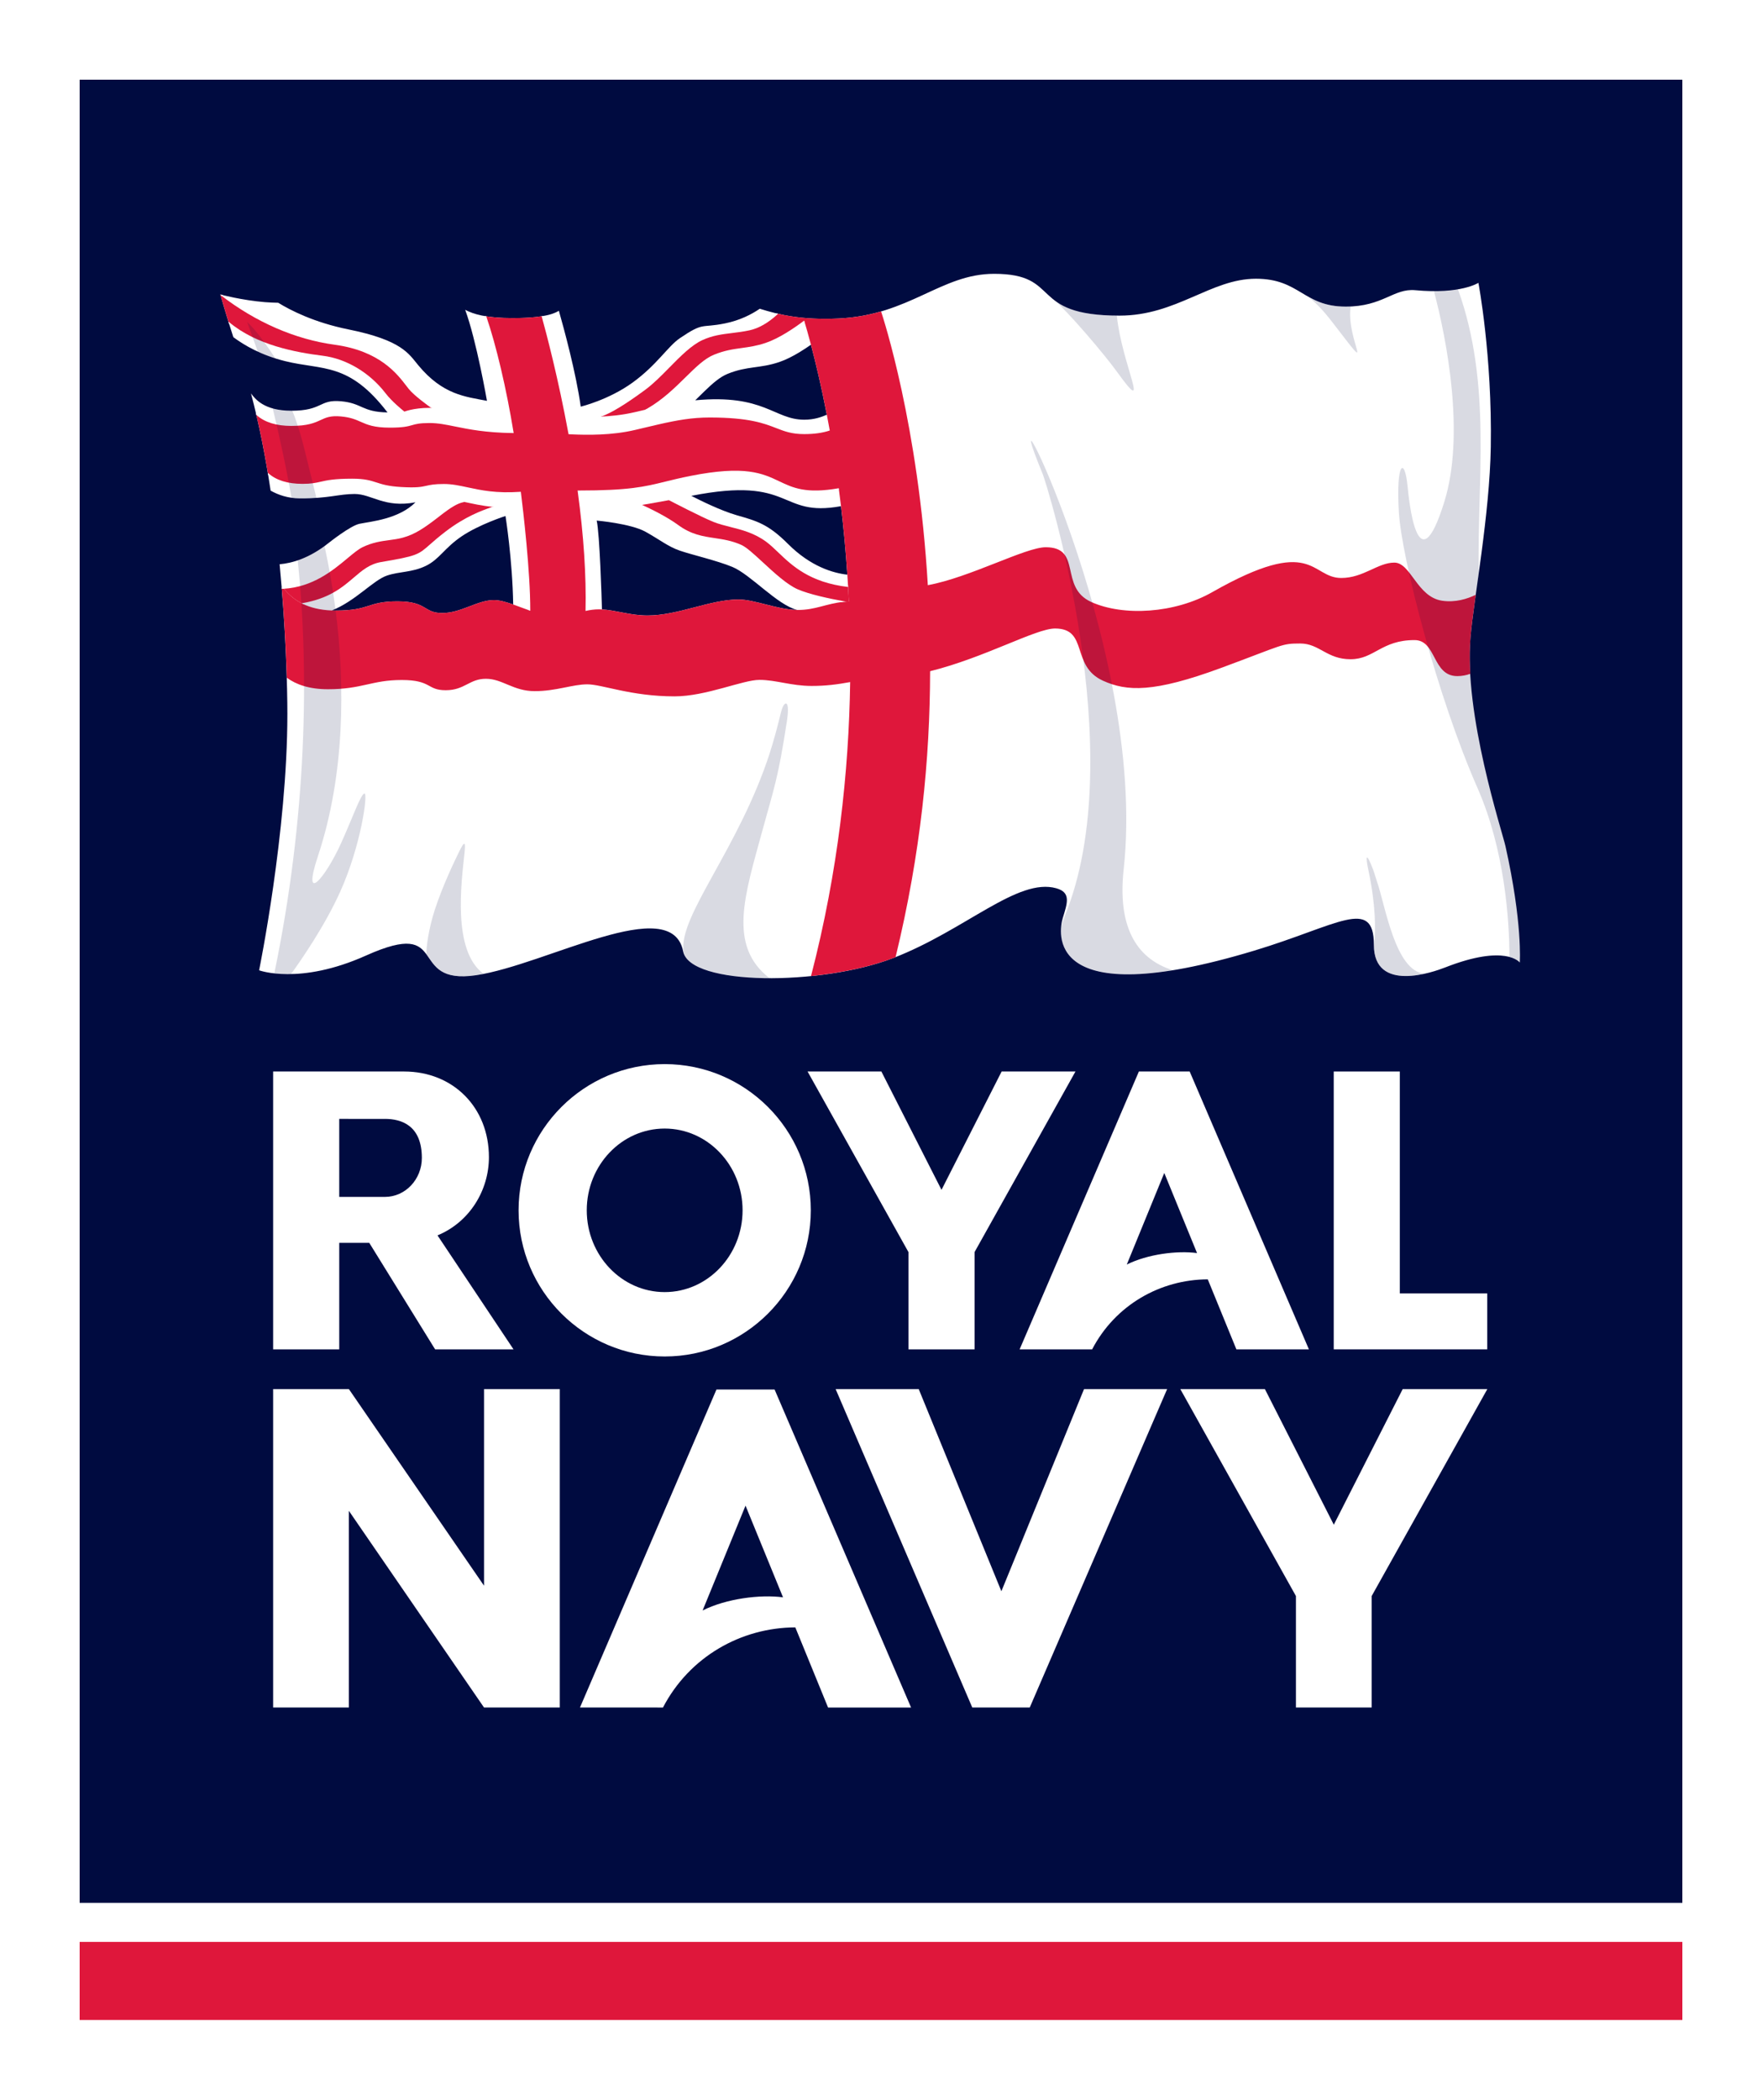 <?xml version="1.0" encoding="utf-8"?>
<!-- Generator: Adobe Illustrator 16.0.0, SVG Export Plug-In . SVG Version: 6.00 Build 0)  -->
<!DOCTYPE svg PUBLIC "-//W3C//DTD SVG 1.1//EN" "http://www.w3.org/Graphics/SVG/1.1/DTD/svg11.dtd">
<svg version="1.1" xmlns="http://www.w3.org/2000/svg" xmlns:xlink="http://www.w3.org/1999/xlink" x="0px" y="0px"
	 width="283.571px" height="337.741px" viewBox="0 0 283.571 337.741" enable-background="new 0 0 283.571 337.741"
	 xml:space="preserve">
<g>
	<rect fill="#FFFFFF" width="283.571" height="337.741"/>
	<rect x="12.817" y="12.817" fill="#000B40" width="257.938" height="293.263"/>
</g>
<g>
	<g>
		<path fill="#FFFFFF" d="M242.282,136.093c-0.54-2.411-6.727-21.167-5.626-33.63c0.55-6.214,3.09-19.701,3.267-30.577
			c0.24-14.656-1.993-26.392-1.993-26.392s-2.828,1.869-10.154,1.187c-3.519-0.328-5.167,2.638-11.21,2.638
			c-6.809,0-7.368-4.484-14.439-4.484c-7.27,0-12.76,5.935-21.959,5.935c-14.836,0-9.147-6.725-20.176-6.725
			c-8.572,0-13.584,6.659-25.058,7.187c-6.064,0.278-9.66-0.641-12.657-1.57c-1.318,0.901-3.192,1.872-5.606,2.36
			c-3.932,0.796-3.363-0.264-7.253,2.374c-1.93,1.309-3.686,4.294-7.583,7.122c-3.898,2.829-8.375,3.891-8.375,3.891
			c-0.738-5.384-2.745-12.709-3.516-15.419c-0.372,0.191-1.616,1.177-7.363,1.177c-4.451,0-6.396-0.649-7.714-1.329v0.001
			c0,0.001,0.001,0.001,0.001,0.001c1.82,4.962,3.502,14.635,3.502,14.635c-3.475-0.672-7.101-0.958-11.058-5.727
			c-1.54-1.856-2.646-4.028-11.255-5.766c-5.472-1.104-9.328-3.073-11.279-4.281c-0.709-0.013-1.437-0.043-2.157-0.101
			c-3.668-0.298-7.153-1.225-7.153-1.225s0.851,3.062,2.084,6.859c1.789,1.331,4.519,2.913,8.334,3.856
			c6.081,1.503,10.253,0.129,16.478,8.252c-4.151-0.078-4.03-1.483-7.489-1.798c-3.557-0.323-2.911,1.524-7.992,1.524
			c-4.415,0-5.831-1.917-6.49-2.784c0-0.001-0.001-0.003-0.001-0.004c1.328,4.972,2.36,10.315,3.161,15.639
			c1.234,0.693,2.804,1.239,4.697,1.248c4.676,0.022,6.247-0.709,8.819-0.709c2.752,0,4.8,2.294,9.799,1.338
			c-2.705,2.704-7.107,3.07-9.011,3.457c-1.486,0.303-4.994,3.104-4.994,3.104c-3.107,2.458-5.882,3.235-7.864,3.404
			c1.034,10.707,1.25,19.978,1.25,24.069c0,19.022-4.55,41.244-4.55,41.244s6.493,2.432,17.21-2.374
			c13.806-6.191,6.371,4.843,17.705,3.165c11.334-1.677,31.46-13.355,33.332-3.825c1.093,5.565,22.221,5.539,33.826,1.055
			c11.605-4.484,20.024-12.982,26.243-11.21c2.393,0.683,1.75,2.392,1.026,4.778c-0.603,1.989-3.268,15.532,30.822,5.245
			c13.471-4.064,19.243-8.704,19.243-0.923c0,7.78,9.589,4.37,11.484,3.626c9.759-3.824,12-0.791,12-0.791
			S245.057,148.483,242.282,136.093z M79.48,96.53c-2.67,0-5.242,2.077-8.308,2.077s-2.374-1.879-7.22-1.879
			c-4.847,0-4.352,1.483-9.89,1.483c-0.228,0-0.448-0.006-0.666-0.014c3.814-1.508,6.67-4.877,8.896-5.619
			c2.042-0.68,3.995-0.481,6.208-1.54c2.215-1.059,2.984-2.865,5.802-4.773c2.817-1.908,7.05-3.265,7.05-3.265
			s1.118,6.967,1.24,14.235C81.473,96.837,80.421,96.53,79.48,96.53z M113.408,62.903c1.281-1.238,2.458-2.271,3.696-2.771
			c3.184-1.29,5.138-0.829,8.303-1.894c1.058-0.356,2.18-0.93,3.255-1.579c0.641-0.387,1.264-0.8,1.849-1.209
			c0.738,2.788,1.652,6.59,2.553,11.252c-0.903,0.414-2.09,0.81-3.635,0.81c-4.848,0-6.41-4.162-17.538-3.124
			C112.417,63.875,112.92,63.375,113.408,62.903z M118.845,96.431c-4.549,0-9.693,2.572-14.638,2.572
			c-2.766,0-5.101-0.859-7.328-0.976c-0.053-1.844-0.368-12.189-0.849-14.29c0,0,5.474,0.475,7.847,1.793
			c2.374,1.319,3.626,2.387,5.538,3.046c1.913,0.659,5.959,1.587,8.441,2.612c2.932,1.211,7.19,6.091,10.42,6.918
			C125.054,98.055,121.471,96.431,118.845,96.431z M126.823,87.496c-3.198-3.198-5.011-3.692-8.242-4.615
			c-2.614-0.747-6.09-2.486-7.323-3.123c16.571-3.279,13.931,3.512,24.089,1.662c0.41,3.452,0.762,7.132,1.02,11.018
			C134.087,92.182,130.469,91.141,126.823,87.496z"/>
		<polygon fill="#00365D" points="74.866,49.837 74.866,49.836 74.866,49.836 		"/>
		<path fill="#00365D" d="M89.942,49.988L89.942,49.988c0.007-0.004,0.016-0.008,0.022-0.011
			C89.958,49.98,89.949,49.984,89.942,49.988z"/>
		<polygon fill="#00365D" points="37.55,54.232 37.552,54.24 37.55,54.232 		"/>
	</g>
	<g>
		<path fill="#FFFFFF" d="M146.203,217.046v-15.645l-16.235-29.048h11.878l9.677,19.038l9.677-19.038h11.883l-16.24,29.048v15.645
			H146.203z"/>
		<path fill="#FFFFFF" d="M239.353,217.046h-24.706v-44.692h10.637v35.696h14.069V217.046z"/>
		<path fill="#FFFFFF" d="M106.977,171.164c-12.969,0-23.519,10.55-23.519,23.515c0,12.966,10.55,23.514,23.519,23.514
			c12.965,0,23.512-10.548,23.512-23.514C130.489,181.713,119.942,171.164,106.977,171.164z M106.971,207.837
			c-6.915,0-12.54-5.903-12.54-13.158c0-7.25,5.625-13.149,12.54-13.149c6.913,0,12.538,5.899,12.538,13.149
			C119.509,201.934,113.884,207.837,106.971,207.837z"/>
		<path fill="#FFFFFF" d="M82.643,217.046l-12.233-18.33c5.2-2.153,8.276-7.279,8.276-12.581c0-7.985-5.741-13.781-13.652-13.781
			H43.957v44.692h10.639v-17.129h4.834l10.596,17.129H82.643z M61.942,179.976c2.715,0,5.949,1.088,5.949,6.281
			c0,3.455-2.664,6.268-5.939,6.268h-7.357v-12.548H61.942z"/>
		<path fill="#FFFFFF" d="M191.462,172.354l19.19,44.692h-11.671l-4.605-11.261c-7.649,0.026-14.897,4.136-18.61,11.261h-11.67
			l19.193-44.692h8.17H191.462z M187.375,188.673l-6.034,14.734c3.327-1.67,8.089-2.274,11.308-1.849L187.375,188.673"/>
		<path fill="#FFFFFF" d="M124.66,223.507l21.964,51.152h-13.357l-5.271-12.891c-8.756,0.031-17.049,4.736-21.3,12.891H93.338
			l21.968-51.152h9.351H124.66z M119.983,242.185l-6.907,16.863c3.806-1.91,9.257-2.604,12.941-2.115L119.983,242.185"/>
		<path fill="#FFFFFF" d="M208.563,274.659v-17.933l-18.608-33.289h13.613l11.09,21.817l11.089-21.817h13.621l-18.615,33.289v17.933
			H208.563z"/>
		<polygon fill="#FFFFFF" points="77.898,255.064 77.898,223.438 90.092,223.438 90.092,274.659 77.898,274.659 56.147,243.022
			56.147,274.659 43.957,274.659 43.957,223.438 56.147,223.438 		"/>
		<path fill="#FFFFFF" d="M161.159,255.957l-13.303-32.52h-13.373l21.993,51.222h9.247l22.112-51.222h-13.373L161.159,255.957z"/>
	</g>
</g>
<g>
	<path fill="#DF173B" d="M129.334,51.128c0.06,0.005,0.123,0.011,0.183,0.016C129.457,51.139,129.394,51.133,129.334,51.128z"/>
	<path fill="#DF173B" d="M129.517,51.144c0.161,0.014,0.324,0.028,0.49,0.04C129.841,51.171,129.678,51.158,129.517,51.144z"/>
	<g>
		<path fill="#DF173B" d="M61.98,63.328c1.112,1.451,2.998,2.921,2.998,2.921s1.483-0.644,4.171-0.644
			c0.144,0,0.43,0.008,0.43,0.008s-2.749-1.912-3.714-3.108c-1.384-1.715-4.022-6.066-12-7.154
			c-8.996-1.227-15.578-5.864-18.285-7.953c-0.07-0.017-0.112-0.026-0.112-0.026s0.524,1.883,1.344,4.526
			c4.228,3.543,10.156,4.802,15.138,5.425C56.295,57.868,59.899,60.615,61.98,63.328z"/>
		<path fill="#DF173B" d="M136.485,94.313c-8.017-0.94-10.376-5.257-13.156-7.278c-2.901-2.111-5.934-2.177-8.439-3.166
			c-1.904-0.751-5.445-2.607-7.036-3.455c-1.705,0.32-3.263,0.596-4.687,0.833c1.443,0.655,4.064,1.923,5.92,3.281
			c3.655,2.675,6.593,1.583,10.22,3.231c1.825,0.831,6,5.803,9.033,7.122c1.938,0.843,5.273,1.534,7.431,1.923
			c0.271-0.027,0.548-0.05,0.84-0.063C136.574,95.924,136.531,95.115,136.485,94.313z"/>
		<g>
			<path fill="#DF173B" d="M45.448,95.961c-0.031-0.402-0.064-0.809-0.097-1.218C45.384,95.153,45.417,95.56,45.448,95.961z"/>
			<path fill="#DF173B" d="M48.696,97.118c7.649-1.348,8.406-5.9,12.676-6.619c7.644-1.287,5.576-1.238,10.427-4.942
				c3.519-2.688,6.393-3.531,7.686-4.01c-2.008-0.176-3.548-0.56-4.968-0.854c-0.907,0.193-1.913,0.758-3.764,2.203
				c-2.473,1.928-3.98,2.952-5.959,3.496c-1.978,0.544-3.964,0.319-6.479,1.533c-2.427,1.171-6.077,6.298-12.693,6.686
				C46.39,95.573,47.363,96.463,48.696,97.118z"/>
			<path fill="#DF173B" d="M45.56,97.457L45.56,97.457c-0.033-0.448-0.066-0.901-0.101-1.357
				C45.494,96.556,45.527,97.008,45.56,97.457z"/>
			<path fill="#DF173B" d="M45.459,96.1c-0.004-0.045-0.007-0.092-0.011-0.138C45.452,96.007,45.455,96.054,45.459,96.1z"/>
			<path fill="#DF173B" d="M237.5,95.676c-1.336,0.65-3.26,1.267-5.406,0.953c-4.055-0.594-5.023-6.132-7.695-6.132
				c-2.67,0-4.953,2.472-8.547,2.472c-4.959,0-4.38-7.039-20.749,2.275c-6.026,3.429-14.302,3.929-19.484,1.583
				c-5.243-2.373-1.385-8.802-7.319-8.802c-3.264,0-12.149,4.843-18.98,6.105c-1.509-25.75-7.185-43.025-7.523-44.038
				c-2.038,0.591-4.286,1.021-6.861,1.139c-1.856,0.084-3.48,0.057-4.927-0.048c-0.166-0.012-0.329-0.025-0.49-0.04
				c-0.061-0.005-0.123-0.01-0.183-0.016c-1.605-0.148-2.988-0.394-4.226-0.683c-1.032,0.956-2.619,2.184-4.517,2.59
				c-2.821,0.605-5.014,0.404-7.577,1.572c-3.052,1.39-6.092,5.693-9.188,7.979c-2.249,1.662-5.418,3.856-7.469,4.444
				c1.81-0.072,3.825-0.269,5.774-0.725c0.723-0.169,1.414-0.333,2.081-0.492c4.927-2.845,7.642-7.413,10.738-8.667
				c3.185-1.289,5.137-0.829,8.303-1.894c2.102-0.708,4.454-2.271,6.195-3.58c0.272,0.904,0.639,2.173,1.063,3.778
				c0.737,2.788,1.651,6.59,2.553,11.252c0.153,0.791,0.305,1.606,0.457,2.447c-0.946,0.322-2.271,0.577-4.091,0.577
				c-4.945,0-4.55-2.67-15.232-2.67c-2.86,0-5.376,0.461-8.241,1.116c-1.197,0.273-2.456,0.581-3.826,0.902
				c-3.834,0.897-7.936,0.793-10.199,0.693c-0.122-0.005-0.237-0.01-0.347-0.016c-1.518-8.242-3.293-15.209-4.315-18.898
				c-1.076,0.178-2.577,0.312-4.689,0.312c-1.875,0-3.305-0.116-4.431-0.3c1.697,4.902,3.351,12.223,4.403,18.694
				c-7.437-0.1-10.053-1.612-13.403-1.612c-3.465,0-2.253,0.74-6.421,0.74c-4.527,0-4.297-1.478-7.854-1.802
				c-3.557-0.323-2.911,1.525-7.992,1.525c-3.128,0-4.75-0.964-5.665-1.833c0.734,3.126,1.364,6.359,1.904,9.61
				c0.932,0.843,2.548,1.738,5.563,1.738c3.234,0,2.817-0.831,7.992-0.831c3.926,0,3.581,1.086,7.854,1.339
				c4.52,0.27,3.442-0.485,6.907-0.485c3.358,0,5.958,1.702,12.301,1.259c0.387,3.129,1.522,12.834,1.505,18.995
				c-0.909-0.313-1.799-0.667-2.649-0.968c-1.118-0.397-2.17-0.705-3.111-0.705c-2.67,0-5.242,2.077-8.308,2.077
				c-3.066,0-2.374-1.879-7.22-1.879s-4.352,1.483-9.89,1.483c-0.228,0-0.449-0.006-0.666-0.014c-1.95-0.075-3.477-0.477-4.7-1.079
				c-1.333-0.655-2.306-1.545-3.075-2.507c-0.093,0.005-0.185,0.014-0.279,0.017c0.003,0.039,0.006,0.077,0.009,0.116
				c0.033,0.409,0.065,0.816,0.097,1.218c0.003,0.046,0.007,0.093,0.011,0.138c0.035,0.457,0.068,0.91,0.101,1.357
				c0.314,4.406,0.494,8.369,0.59,11.558c1.507,1.092,3.584,1.851,6.626,1.851c5.538,0,7.022-1.484,11.869-1.484
				s4.016,1.642,7.082,1.642c3.065,0,3.798-1.84,6.468-1.84c2.67,0,4.394,1.99,7.855,1.99c3.462,0,6.094-1.097,8.468-1.097
				c2.374,0,7.02,1.936,14.042,1.936c5.045,0,10.98-2.651,13.65-2.651c2.67,0,5.138,0.974,8.401,0.974
				c2.323,0,4.051-0.231,6.207-0.621c-0.211,14.342-1.918,30.428-6.301,47.291c4.787-0.499,9.558-1.484,13.254-2.912
				c0.121-0.046,0.24-0.093,0.358-0.14c4.07-16.794,5.525-31.841,5.555-45.987c8.814-2.19,17.021-6.87,20.104-6.87
				c5.436,0,2.479,6.026,7.721,8.4c3.813,1.727,8.092,1.974,19.084-2.087c10.059-3.718,9.574-3.9,12.66-3.9
				c3.084,0,4.268,2.532,8.09,2.532s4.96-3.082,10.301-3.082c3.561,0,2.83,5.796,6.885,5.796c0.758,0,1.451-0.141,2.082-0.369
				c-0.119-2.065-0.117-4.064,0.047-5.924C236.811,100.707,237.125,98.37,237.5,95.676z M135.771,96.805
				c-2.812,0.288-4.526,1.308-7.332,1.308c-0.053,0-0.108-0.003-0.162-0.005c-3.223-0.053-6.805-1.676-9.432-1.676
				c-4.549,0-9.692,2.572-14.638,2.572c-2.766,0-5.101-0.859-7.327-0.976c-0.163-0.008-0.325-0.014-0.487-0.014
				c-0.752,0-1.406,0.1-2.058,0.235c0.142-6.213-0.403-12.874-1.266-19.25c10.959,0,11.604-1.069,18.061-2.349
				c16.105-3.193,12.214,4.02,23.868,1.981c0.121,0.913,0.237,1.842,0.351,2.79c0.41,3.452,0.761,7.132,1.019,11.018
				c0.042,0.62,0.081,1.245,0.117,1.875c0.046,0.801,0.089,1.61,0.126,2.428C136.319,96.755,136.042,96.778,135.771,96.805z"/>
		</g>
	</g>
	<rect x="12.818" y="312.359" fill="#DF173B" width="257.938" height="12.564"/>
</g>
<g>
	<path fill="#FFFFFF" d="M128.379,94.79c-1.708-0.742-3.779-2.652-5.607-4.339c-1.406-1.296-2.621-2.416-3.424-2.781
		c-1.532-0.696-2.952-0.909-4.325-1.115c-1.94-0.291-3.774-0.565-5.878-2.106c-1.829-1.338-4.392-2.587-5.829-3.242l-0.331,0.06
		l0.141,0.071c1.405,0.637,4.042,1.911,5.902,3.271c2.144,1.569,4.087,1.86,5.966,2.142c1.359,0.204,2.765,0.415,4.271,1.1
		c0.774,0.351,1.978,1.462,3.372,2.748c1.839,1.697,3.924,3.619,5.663,4.375c1.814,0.789,4.822,1.444,7.139,1.872
		c0.11-0.014,0.218-0.028,0.331-0.04c0.119-0.012,0.241-0.023,0.363-0.033l-0.345-0.065
		C133.446,96.284,130.259,95.608,128.379,94.79z"/>
	<path fill="#FFFFFF" d="M48.85,97.189c4.299-0.789,6.376-2.561,8.21-4.129c1.354-1.158,2.524-2.159,4.328-2.463
		c5.796-0.976,6.037-1.188,7.909-2.841c0.612-0.541,1.374-1.213,2.561-2.12c3.127-2.389,5.768-3.324,7.187-3.826l0.473-0.17
		c-0.001,0.001,0.319-0.147,0.445-0.186c-0.158-0.015-0.543,0.087-0.704,0.069c-0.131,0.046-0.28,0.1-0.28,0.1
		c-1.428,0.507-4.087,1.448-7.241,3.855c-1.193,0.912-1.957,1.587-2.572,2.129c-1.835,1.62-2.07,1.828-7.811,2.795
		c-1.858,0.313-3.048,1.33-4.424,2.508c-1.834,1.568-3.911,3.346-8.253,4.111c0,0-0.055,0.009-0.124,0.022
		c0.047,0.024,0.092,0.051,0.141,0.075C48.745,97.143,48.799,97.165,48.85,97.189z"/>
	<path fill="#FFFFFF" d="M136.479,94.213c-6.085-0.716-8.873-3.379-11.113-5.517c-0.678-0.649-1.32-1.262-1.979-1.741
		c-1.938-1.41-3.895-1.904-5.786-2.382c-0.945-0.238-1.837-0.464-2.676-0.795c-1.869-0.738-5.396-2.708-6.937-3.527l-0.334,0.203
		c0,0,5.271,2.748,7.198,3.509c0.851,0.336,1.75,0.563,2.701,0.803c1.873,0.474,3.81,0.962,5.717,2.35
		c0.647,0.471,1.285,1.08,1.959,1.724c2.262,2.161,5.077,4.85,11.243,5.573c0,0,0.011,0,0.017,0
		c-0.002-0.032-0.004-0.066-0.005-0.099C136.483,94.28,136.481,94.247,136.479,94.213z"/>
	<g>
		<path fill="#FFFFFF" d="M124.99,50.417c-1.48,1.361-2.968,2.211-4.419,2.522c-0.998,0.214-1.916,0.327-2.804,0.435
			c-1.609,0.198-3.127,0.384-4.793,1.143c-1.803,0.822-3.626,2.674-5.39,4.466c-1.249,1.27-2.539,2.581-3.817,3.524
			c-3.372,2.49-5.875,3.979-7.438,4.428l-0.24,0.498l0.266-0.065c0.135-0.001,0.265-0.346,0.371-0.352
			c0.011-0.003,0.022-0.008,0.034-0.012c1.607-0.565,3.943-1.987,7.124-4.336c1.29-0.953,2.587-2.271,3.84-3.545
			c1.751-1.778,3.561-3.618,5.33-4.423c1.639-0.748,3.144-0.932,4.736-1.127c0.892-0.109,1.815-0.222,2.821-0.438
			c1.501-0.322,3.037-1.202,4.563-2.615c0,0,0.021-0.021,0.048-0.046L124.99,50.417z"/>
	</g>
	<g>
		<path fill="#FFFFFF" d="M74.37,80.462c-0.909,0.241-1.982,1.032-3.678,2.356c-2.535,1.975-3.991,2.947-5.925,3.479
			c-0.707,0.195-1.409,0.29-2.152,0.39c-1.338,0.18-2.721,0.368-4.343,1.15c-0.714,0.344-1.532,1.025-2.478,1.813
			c-2.326,1.937-5.51,4.589-10.179,4.862c0.001,0-0.156,0.001-0.286,0.002l0.018,0.198l0.274-0.002
			c4.739-0.279,7.952-2.954,10.298-4.908c0.937-0.78,1.745-1.454,2.437-1.787c1.594-0.77,2.96-0.954,4.283-1.133
			c0.751-0.101,1.46-0.197,2.179-0.395c1.968-0.541,3.439-1.521,5.994-3.513c1.787-1.395,2.796-1.986,3.723-2.185
			c0,0,0.102-0.021,0.214-0.047L74.37,80.462z"/>
	</g>
	<g>
		<path fill="#FFFFFF" d="M129.385,51.595c-1.635,1.229-4.035,2.846-6.166,3.563c-1.454,0.49-2.665,0.657-3.836,0.819
			c-1.413,0.195-2.748,0.379-4.472,1.078c-1.522,0.617-2.937,2.009-4.574,3.62c-1.713,1.686-3.654,3.597-6.176,5.053
			c0-0.001-0.145,0.078-0.34,0.185c0.201-0.045,0.432,0.303,0.655,0.252c2.437-1.451,4.329-3.705,5.999-5.349
			c1.623-1.597,3.024-2.976,4.51-3.578c1.7-0.69,3.024-0.872,4.424-1.065c1.18-0.163,2.4-0.331,3.872-0.827
			c2.145-0.722,4.547-2.337,6.196-3.574l-0.059-0.205C129.399,51.583,129.385,51.595,129.385,51.595z"/>
	</g>
	<path fill="#FFFFFF" d="M133.486,69.056c-1.113,0.379-2.479,0.571-4.057,0.571c-1.984,0-3.12-0.441-4.435-0.952
		c-1.97-0.766-4.422-1.718-10.797-1.718c-2.8,0-5.238,0.427-8.263,1.118l-2.208,0.519l-1.619,0.383
		c-3.673,0.86-7.564,0.808-10.172,0.691c0,0-0.202-0.009-0.268-0.012c0.004,0.026,0.009,0.052,0.014,0.077l-0.093-0.081l0.057,0.003
		c0,0,0.009,0,0.021,0.001c-1.642-8.893-3.546-16.094-4.297-18.806l-0.005-0.021l-0.196,0.037l0.005,0.015
		c0.748,2.701,2.665,9.946,4.312,18.889l0.015,0.077l0.079,0.004l0.056,0.002l0.291,0.013c2.619,0.116,6.529,0.17,10.226-0.697
		l1.619-0.382l2.207-0.519c3.012-0.688,5.437-1.113,8.218-1.113c6.338,0,8.771,0.945,10.726,1.705
		c1.333,0.519,2.485,0.966,4.506,0.966c1.593,0,2.975-0.194,4.109-0.578l-0.036-0.197L133.486,69.056z"/>
	<path fill="#FFFFFF" d="M134.983,78.534c-5.277,0.923-7.352-0.062-9.548-1.105c-2.713-1.289-5.52-2.622-14.324-0.875
		c-1.632,0.324-2.913,0.639-4.043,0.917c-3.378,0.83-5.818,1.43-13.998,1.43h-0.114l0.016,0.112
		c0.968,7.146,1.393,13.618,1.264,19.235c0,0,0,0.013,0,0.024l0.198-0.042c0.126-5.59-0.295-12.028-1.253-19.132
		c-0.038,0-0.074,0-0.111,0l0.097-0.112c0.005,0.038,0.009,0.074,0.014,0.112c8.113-0.006,10.559-0.606,13.934-1.437
		c1.128-0.277,2.406-0.591,4.035-0.914c8.741-1.733,11.516-0.416,14.201,0.86c2.225,1.057,4.327,2.054,9.662,1.121l-0.022-0.196
		L134.983,78.534z"/>
	<g>
		<path fill="#FFFFFF" d="M83.638,79.221c0.004,0.028,0.008,0.062,0.012,0.092c0.031-0.002,0.061-0.003,0.093-0.005L83.638,79.221z"
			/>
		<path fill="#FFFFFF" d="M82.553,69.46c-0.041,0-0.078-0.001-0.118-0.002c0.006,0.039,0.013,0.078,0.02,0.118L82.553,69.46z"/>
		<path fill="#FFFFFF" d="M91.589,69.652l0.093,0.081c-0.005-0.025-0.01-0.051-0.014-0.077c-0.012-0.001-0.021-0.001-0.021-0.001
			L91.589,69.652z"/>
		<path fill="#FFFFFF" d="M93.07,79.098c0.038,0,0.073,0,0.111,0c-0.005-0.038-0.009-0.074-0.014-0.112L93.07,79.098z"/>
	</g>
	<polygon fill="#FFFFFF" points="35.506,47.512 35.567,47.512 35.488,47.45 	"/>
	<path fill="#FFFFFF" d="M82.648,69.543c-1.126-6.932-2.808-14.074-4.39-18.66l-0.219-0.032l0.015,0.046
		c1.575,4.549,3.25,11.651,4.379,18.561c0.04,0.001,0.078,0.002,0.118,0.002l-0.099,0.115c-0.006-0.04-0.013-0.079-0.02-0.118
		c-4.309-0.067-6.983-0.61-9.134-1.046c-1.486-0.302-2.769-0.563-4.152-0.563c-1.667,0-2.258,0.169-2.884,0.347
		c-0.675,0.193-1.371,0.392-3.537,0.392c-2.509,0-3.516-0.445-4.583-0.916c-0.824-0.365-1.676-0.741-3.262-0.885
		c-1.726-0.157-2.48,0.19-3.354,0.594c-0.944,0.436-2.015,0.93-4.647,0.93c-2.454,0-4.337-0.607-5.597-1.805l-0.111-0.111
		l0.081,0.341l0.097,0.084c1.292,1.117,3.147,1.689,5.531,1.689c2.675,0,3.767-0.503,4.73-0.948
		c0.848-0.391,1.579-0.729,3.253-0.577c1.554,0.141,2.391,0.511,3.2,0.869c1.039,0.459,2.113,0.934,4.663,0.934
		c2.193,0,2.904-0.203,3.591-0.399c0.613-0.175,1.191-0.341,2.831-0.341c1.363,0,2.576,0.248,4.112,0.56
		c2.18,0.442,4.892,0.993,9.289,1.052l0.118,0.001L82.648,69.543z"/>
	<g>
		<path fill="#FFFFFF" d="M64.995,66.136c-0.291-0.231-1.938-1.567-2.937-2.869c-2.539-3.311-6.314-5.568-10.098-6.041
			c-4.357-0.546-10.664-1.698-15.086-5.403l-0.123-0.103l0.099,0.331l0.117,0.097c4.448,3.597,10.656,4.736,14.97,5.275
			c3.732,0.466,7.457,2.697,9.965,5.965c1.027,1.34,2.727,2.926,2.981,3.129c0.075-0.039,0.153-0.289,0.205-0.309L64.995,66.136z"/>
	</g>
	<g>
		<path fill="#FFFFFF" d="M69.635,65.533c-0.028-0.02-2.748-1.918-3.694-3.089c-0.123-0.152-0.259-0.33-0.403-0.517
			c-1.522-1.985-4.356-5.677-11.661-6.673c-6.227-0.849-12.437-3.526-17.98-7.741c-0.032-0.024-0.064-0.046-0.096-0.071
			l-0.334-0.069l0.021,0.077l0.079,0.062l0.023,0.02c5.617,4.316,11.929,7.055,18.259,7.918c7.225,0.984,10.026,4.636,11.532,6.597
			c0.144,0.189,0.281,0.367,0.406,0.521c0.861,1.065,3.066,2.655,3.611,3.041l0.517,0.16L69.635,65.533z"/>
	</g>
	<path fill="#FFFFFF" d="M85.34,98.202c0.017-6.211-1.148-16.118-1.506-19.006l-0.011-0.092l-0.093,0.006
		c-3.872,0.271-6.304-0.252-8.45-0.714c-1.358-0.292-2.532-0.545-3.844-0.545c-1.527,0-2.18,0.146-2.811,0.287
		c-0.804,0.18-1.563,0.349-4.091,0.199c-2.061-0.122-3.021-0.433-3.948-0.733c-0.964-0.312-1.875-0.606-3.911-0.606
		c-2.901,0-4.053,0.26-5.07,0.491c-0.808,0.182-1.505,0.34-2.922,0.34c-2.393,0-4.242-0.576-5.497-1.712l-0.087-0.067l0.028,0.146
		l0.027,0.145l0.078,0.067c1.289,1.071,3.116,1.62,5.451,1.62c1.438,0,2.146-0.161,2.965-0.345c1.007-0.228,2.148-0.486,5.027-0.486
		c2.006,0,2.901,0.29,3.85,0.596c0.896,0.291,1.912,0.62,3.998,0.743c2.555,0.152,3.328-0.021,4.146-0.204
		c0.621-0.139,1.261-0.282,2.768-0.282c1.291,0,2.455,0.251,3.802,0.541c2.14,0.46,4.567,0.98,8.412,0.724
		c-0.004-0.03-0.008-0.063-0.012-0.092l0.105,0.086c-0.032,0.002-0.062,0.003-0.093,0.005c0.368,2.987,1.505,12.713,1.493,18.855
		c0,0.001,0,0.002,0,0.002l0.198,0.072L85.34,98.202z"/>
</g>
<g>
	<path opacity="0.15" fill="#000B40" d="M230.774,46.831c2.088,7.861,5.01,23.114,1.68,33.857c-4.35,14.043-5.716-0.407-5.934-2.572
		c-0.465-4.631-1.885-3.871-1.385,4.341c0.445,7.291,6.132,29.483,12.66,44.318c4.368,9.927,5.121,21.268,5.131,27.128
		c1.311,0.333,1.742,0.917,1.742,0.917s0.468-6.336-2.307-18.726c-0.541-2.411-6.727-21.167-5.625-33.63
		c0.195-2.224,0.647-5.38,1.153-9.012c0.015-0.412,0.044-0.832,0.103-1.255c-0.335-14.448,2.211-30.226-3.344-45.646l-0.039-0.13
		l-3.863,0.26L230.774,46.831z"/>
	<g>
		<path opacity="0.15" fill="#000B40" d="M179.749,59.785c5.705,7.892,0.764-1.214-0.01-9.02c-6.105-0.066-8.584-1.318-10.289-2.726
			C172.109,50.37,177.704,56.956,179.749,59.785z"/>
	</g>
	<g>
		<g>
			<path opacity="0.15" fill="#000B40" d="M47.048,66.065c-0.03,0-0.058,0.001-0.089,0.001c-1.25,0-2.253-0.157-3.073-0.397
				c0.989,4.07,2.201,9.565,3.021,14.383c0.451,0.069,0.924,0.11,1.42,0.113c0.996,0.004,1.844-0.026,2.598-0.076
				c-0.397-1.621-1.159-4.724-1.933-7.833C48.194,69.04,47.424,66.982,47.048,66.065z"/>
			<path opacity="0.15" fill="#000B40" d="M39.765,51.779c0.364,1.048,1.181,3.211,1.715,4.775c0.856,0.398,1.803,0.774,2.844,1.106
				C43.252,56.009,41.35,53.239,39.765,51.779z"/>
			<g>
				<path opacity="0.15" fill="#FFFFFF" d="M214.467,51.883c7.35,9.573,2.084,2.828,2.909-2.585
					c-0.263,0.013-0.53,0.021-0.812,0.021c-2.749,0-4.479-0.732-6.03-1.604C211.586,48.544,212.84,49.765,214.467,51.883z"/>
				<path opacity="0.15" fill="#000B40" d="M214.467,51.883c7.35,9.573,2.084,2.828,2.909-2.585
					c-0.263,0.013-0.53,0.021-0.812,0.021c-2.749,0-4.479-0.732-6.03-1.604C211.586,48.544,212.84,49.765,214.467,51.883z"/>
				<path opacity="0.15" fill="#000B40" d="M180.84,139.835c3.994-36.251-21.984-85.271-13.025-63.579
					c0.56,1.354,14.355,44.943,3.507,71.176c-0.235,0.569-0.427,1.167-0.562,1.777c-0.247,3.25,1.336,9.561,17.992,6.854
					C182.585,154.132,179.866,148.674,180.84,139.835z"/>
				<path opacity="0.15" fill="none" d="M180.84,139.835c3.994-36.251-21.984-85.271-13.025-63.579
					c0.56,1.354,14.355,44.943,3.507,71.176c-0.235,0.569-0.427,1.167-0.562,1.777c-0.247,3.25,1.336,9.561,17.992,6.854
					C182.585,154.132,179.866,148.674,180.84,139.835z"/>
				<path opacity="0.15" fill="#FFFFFF" d="M221.625,141.852c-0.273-0.783-0.432-1.436-0.639-1.969
					c-1.156-3.019-1.253-2.23-0.74,0.191c1.148,5.435,1.197,9.528,0.861,11.983c0.044,5.364,4.701,5.33,8.152,4.568
					C224.534,156.23,222.938,145.61,221.625,141.852z"/>
				<path opacity="0.15" fill="#000B40" d="M221.625,141.852c-0.273-0.783-0.432-1.436-0.639-1.969
					c-1.156-3.019-1.253-2.23-0.74,0.191c1.148,5.435,1.197,9.528,0.861,11.983c0.044,5.364,4.701,5.33,8.152,4.568
					C224.534,156.23,222.938,145.61,221.625,141.852z"/>
				<path opacity="0.15" fill="#FFFFFF" d="M74.752,137.256c0.186-1.76,0.104-2.25-0.902-0.18c-0.758,1.562-2.622,5.432-3.859,9.218
					c-1.039,3.18-1.405,6.162-1.364,7.214c1.313,1.783,2.231,4.207,7.984,3.355c0.396-0.058,0.805-0.13,1.222-0.212
					C72.736,152.95,74.274,141.807,74.752,137.256z"/>
				<path opacity="0.15" fill="#000B40" d="M74.752,137.256c0.186-1.76,0.104-2.25-0.902-0.18c-0.758,1.562-2.622,5.432-3.859,9.218
					c-1.039,3.18-1.405,6.162-1.364,7.214c1.313,1.783,2.231,4.207,7.984,3.355c0.396-0.058,0.805-0.13,1.222-0.212
					C72.736,152.95,74.274,141.807,74.752,137.256z"/>
				<path opacity="0.15" fill="#000B40" d="M122.684,133.647c1.827-6.718,2.527-8.258,3.958-17.645
					c0.517-3.396-0.299-3.249-0.733-2.128c-0.188,0.483-0.362,1.282-0.601,2.237c-0.658,2.631-1.43,5.038-1.43,5.038
					c-5.023,15.471-14.783,26.278-13.855,31.969c0.053,0.323,0.179,0.627,0.364,0.913c1.615,2.23,7.055,3.297,13.462,3.312
					C117.053,152.118,119.901,143.879,122.684,133.647z"/>
				<path opacity="0.15" fill="#000B40" d="M54.016,98.211c-0.011-0.089-0.022-0.178-0.033-0.267
					c-0.194,0.088-0.389,0.174-0.587,0.253C53.599,98.205,53.805,98.21,54.016,98.211z"/>
				<path opacity="0.15" fill="#000B40" d="M52.009,87.34l-0.417,0.192L47.71,89.04l0.21,1.09c1.301-0.445,2.756-1.162,4.303-2.292
					L52.009,87.34z"/>
				<path opacity="0.15" fill="#000B40" d="M58.665,127.645c-0.569,0-1.797,3.597-3.758,7.95c-2.535,5.625-6.406,10.157-3.728,2.077
					c4.325-13.047,4.373-27.393,2.837-39.46c-0.211,0-0.417-0.006-0.621-0.014c0.199-0.079,0.394-0.165,0.587-0.253
					c-0.465-3.59-1.068-6.977-1.742-10.062l-0.019-0.044c-1.547,1.13-3.001,1.846-4.303,2.292l0.005,0.025
					c1.865,17.976,1.449,41.249-3.775,66.404l-0.002,0.009c0.742,0.083,1.642,0.137,2.695,0.113
					c1.567-2.166,5.419-7.712,7.904-13.23C58.112,135.979,59.233,127.645,58.665,127.645z"/>
				<path opacity="0.15" fill="none" d="M58.665,127.645c-0.569,0-1.797,3.597-3.758,7.95c-2.535,5.625-6.406,10.157-3.728,2.077
					c4.325-13.047,4.373-27.393,2.837-39.46c-0.211,0-0.417-0.006-0.621-0.014c0.199-0.079,0.394-0.165,0.587-0.253
					c-0.465-3.59-1.068-6.977-1.742-10.062l-0.019-0.044c-1.547,1.13-3.001,1.846-4.303,2.292l0.005,0.025
					c1.865,17.976,1.449,41.249-3.775,66.404l-0.002,0.009c0.742,0.083,1.642,0.137,2.695,0.113
					c1.567-2.166,5.419-7.712,7.904-13.23C58.112,135.979,59.233,127.645,58.665,127.645z"/>
			</g>
		</g>
	</g>
</g>
</svg>
